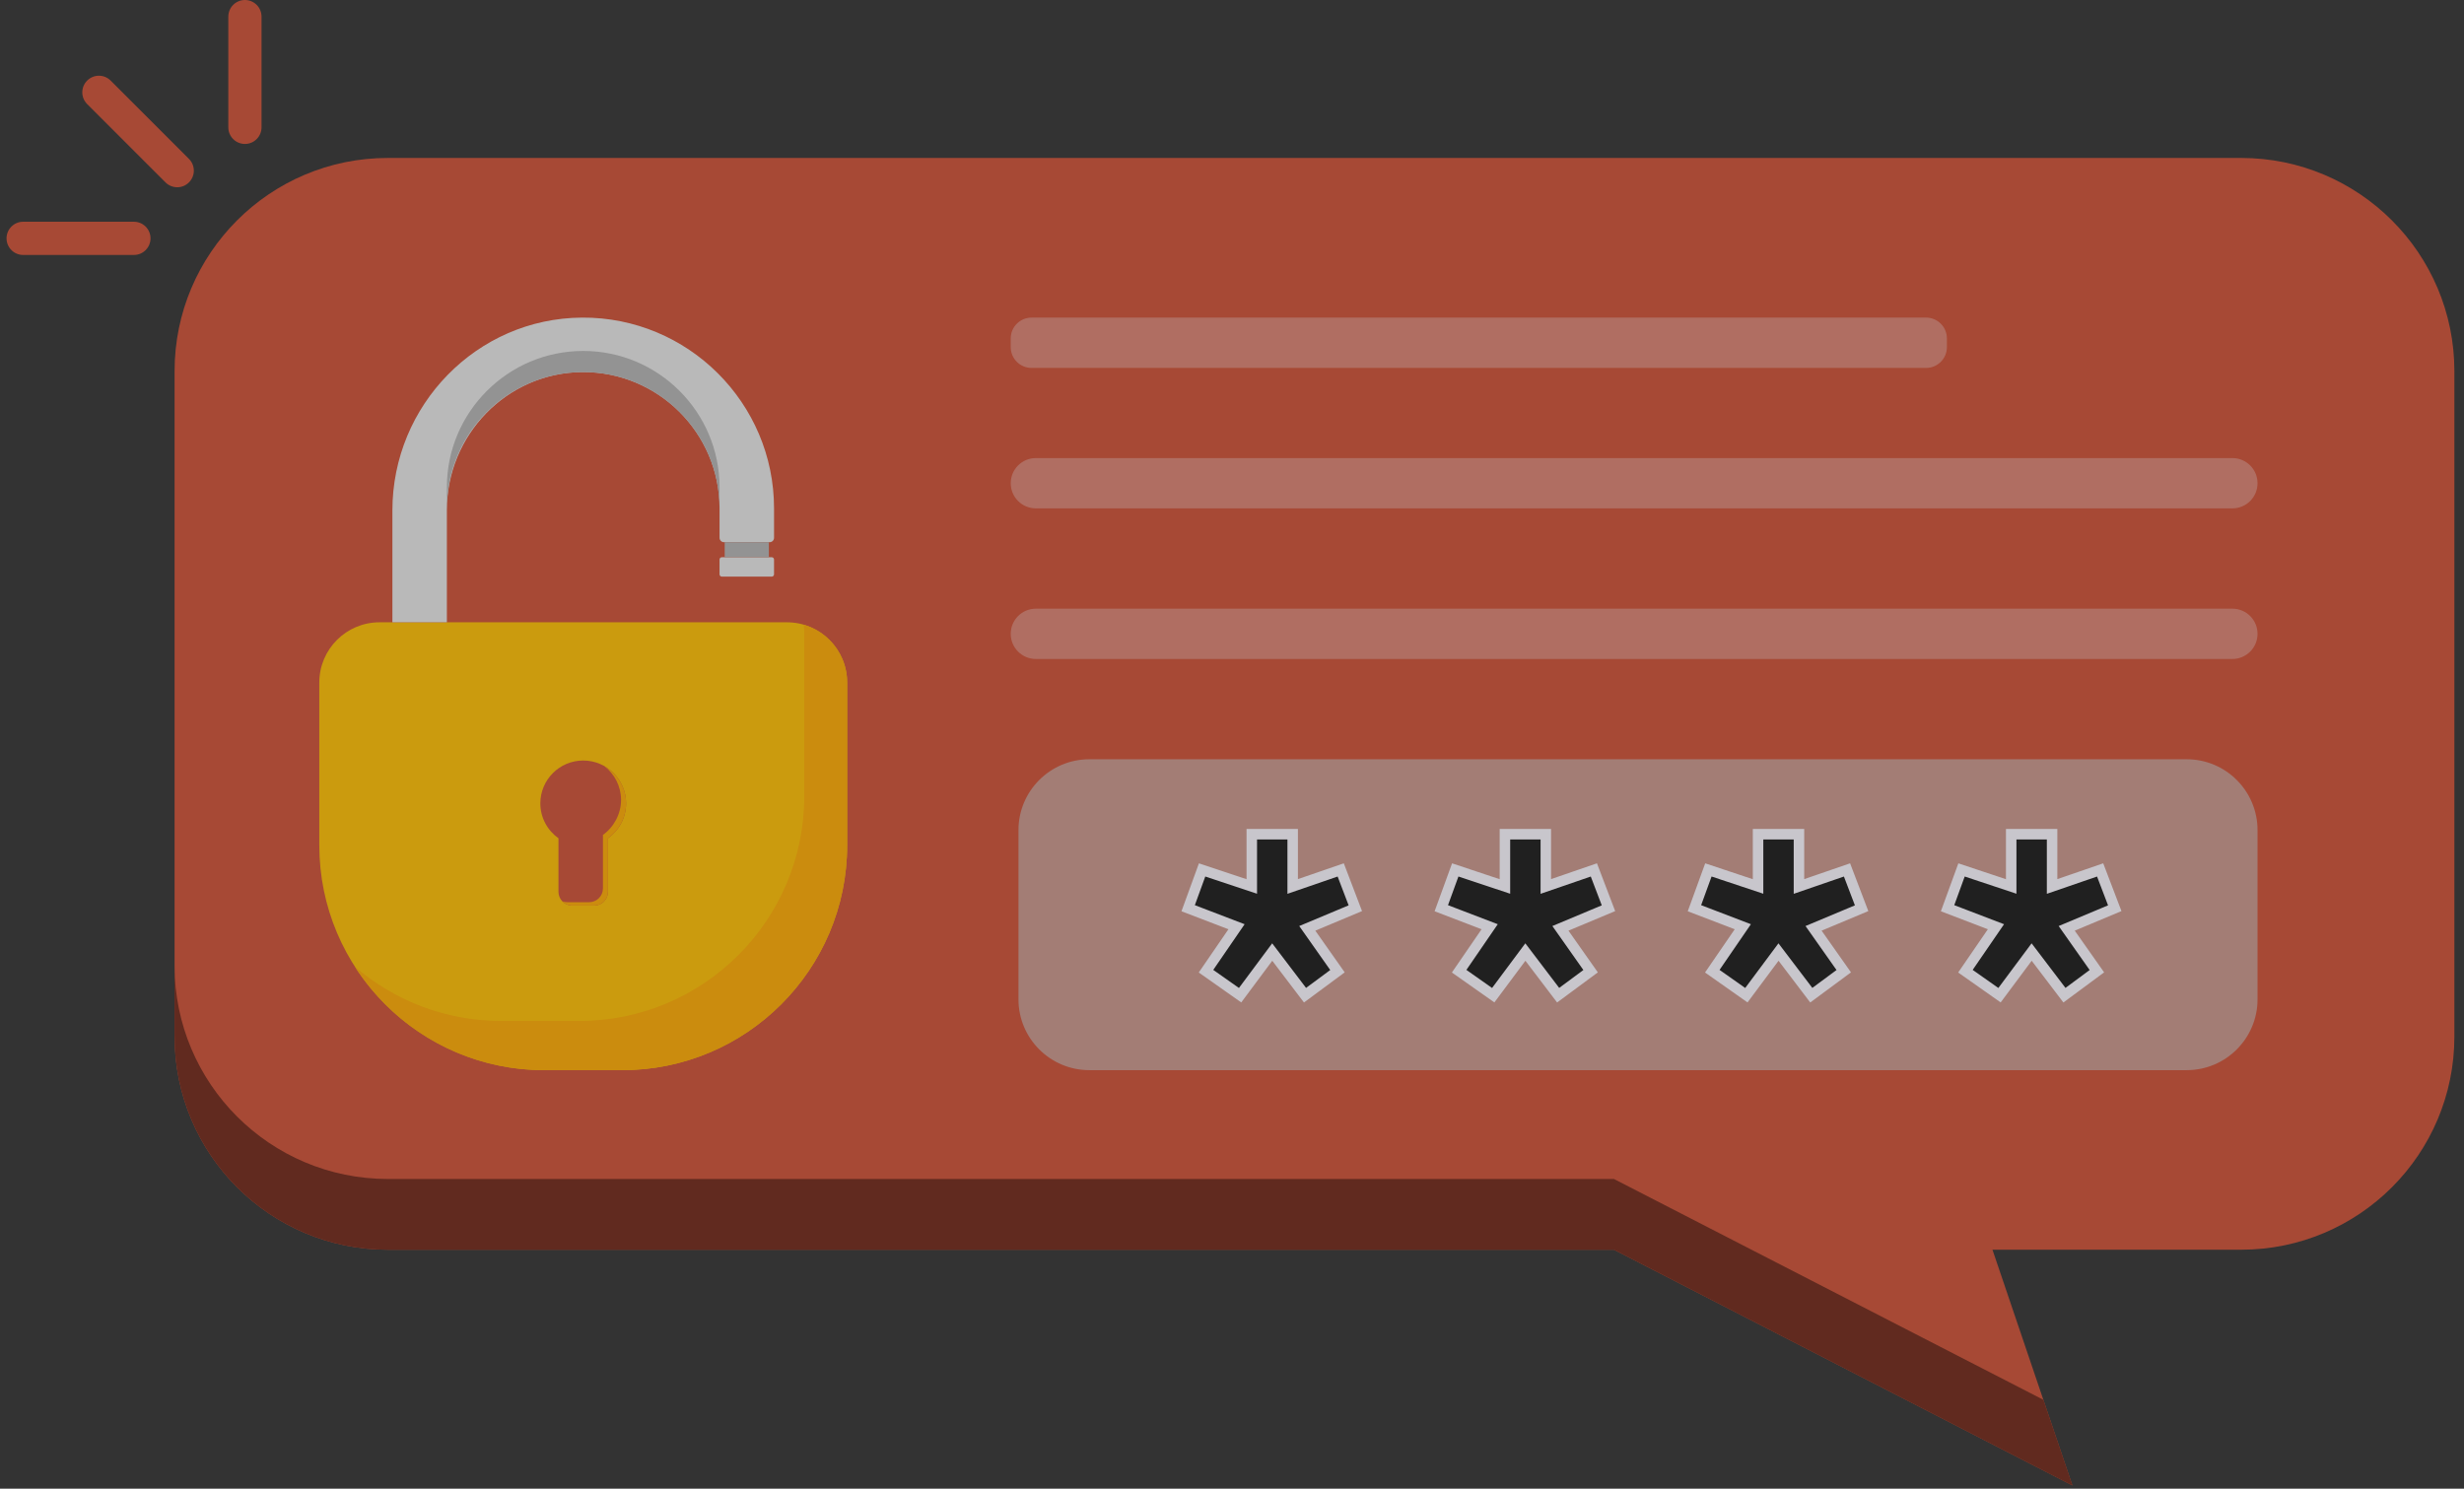 <svg width="235" height="142" viewBox="0 0 235 142" fill="none" xmlns="http://www.w3.org/2000/svg">
<rect x="0" y="0" width="235" height="142" fill="#333333" stroke="none"/>
<g opacity="0.75">
<path d="M234.084 35.407V98.869C234.084 110.103 224.977 119.21 213.743 119.21H190.029L197.653 141.696L153.928 119.21H36.99C25.756 119.21 16.649 110.103 16.649 98.869V35.407C16.649 24.173 25.756 15.066 36.99 15.066H213.743C224.977 15.066 234.084 24.173 234.084 35.407Z" fill="#CD5036"/>
<path d="M153.928 112.462H36.99C25.756 112.462 16.649 103.355 16.649 92.121V98.869C16.649 110.103 25.756 119.21 36.99 119.21H153.928L197.653 141.697L194.883 133.524L153.928 112.462Z" fill="#702718"/>
<path d="M16.902 17.863C17.307 17.863 17.714 17.709 18.023 17.398C18.642 16.779 18.642 15.776 18.023 15.157L10.553 7.687C9.934 7.068 8.931 7.068 8.312 7.687C7.693 8.306 7.693 9.309 8.312 9.928L15.782 17.398C16.092 17.707 16.497 17.863 16.903 17.863H16.902Z" fill="#CD5036"/>
<path d="M2.208 24.321H12.771C13.646 24.321 14.356 23.61 14.356 22.736C14.356 21.861 13.646 21.151 12.771 21.151H2.208C1.332 21.151 0.624 21.861 0.624 22.736C0.624 23.61 1.334 24.321 2.208 24.321Z" fill="#CD5036"/>
<path d="M23.36 13.732C24.234 13.732 24.944 13.022 24.944 12.148V1.585C24.944 0.709 24.234 0 23.36 0C22.485 0 21.775 0.71 21.775 1.585V12.148C21.775 13.024 22.485 13.732 23.36 13.732Z" fill="#CD5036"/>
<path d="M208.551 72.425H103.894C100.161 72.425 97.135 75.451 97.135 79.184V95.323C97.135 99.055 100.161 102.081 103.894 102.081H208.551C212.283 102.081 215.309 99.055 215.309 95.323V79.184C215.309 75.451 212.283 72.425 208.551 72.425Z" fill="#C8958B"/>
<path d="M123.287 79.575V84.559L127.869 82.981L129.262 86.634L124.68 88.554L127.559 92.641L124.464 94.931L121.336 90.814L118.272 94.931L115.022 92.641L117.932 88.4L113.319 86.634L114.649 82.981L119.387 84.559V79.575H123.287Z" fill="#1A1A1A" stroke="#F9F7FF" stroke-miterlimit="10"/>
<path d="M147.43 79.575V84.559L152.012 82.981L153.405 86.634L148.823 88.554L151.702 92.641L148.606 94.931L145.479 90.814L142.414 94.931L139.164 92.641L142.075 88.4L137.462 86.634L138.792 82.981L143.53 84.559V79.575H147.43Z" fill="#1A1A1A" stroke="#F9F7FF" stroke-miterlimit="10"/>
<path d="M171.573 79.575V84.559L176.155 82.981L177.548 86.634L172.966 88.554L175.845 92.641L172.749 94.931L169.622 90.814L166.557 94.931L163.307 92.641L166.218 88.4L161.605 86.634L162.935 82.981L167.672 84.559V79.575H171.573Z" fill="#1A1A1A" stroke="#F9F7FF" stroke-miterlimit="10"/>
<path d="M195.715 79.575V84.559L200.297 82.981L201.691 86.634L197.109 88.554L199.988 92.641L196.892 94.931L193.765 90.814L190.7 94.931L187.45 92.641L190.361 88.4L185.747 86.634L187.078 82.981L191.815 84.559V79.575H195.715Z" fill="#1A1A1A" stroke="#F9F7FF" stroke-miterlimit="10"/>
<path d="M75.049 59.36H36.2C33.024 59.36 30.452 61.934 30.452 65.109V80.619C30.452 92.474 40.061 102.083 51.916 102.083H59.335C71.189 102.083 80.799 92.474 80.799 80.619V65.109C80.799 61.934 78.225 59.36 75.051 59.36H75.049ZM57.985 79.961V85.065C57.985 85.791 57.396 86.382 56.668 86.382H54.58C53.853 86.382 53.263 85.793 53.263 85.065V79.961C52.221 79.22 51.534 78.009 51.534 76.633C51.534 74.376 53.364 72.545 55.623 72.545C57.882 72.545 59.712 74.375 59.712 76.633C59.712 78.01 59.027 79.221 57.985 79.961Z" fill="#FDBE02"/>
<path d="M57.642 73.079C58.608 73.826 59.232 74.997 59.232 76.312C59.232 77.628 58.547 78.9 57.505 79.64V84.743C57.505 85.47 56.916 86.06 56.188 86.06H54.1C53.934 86.06 53.775 86.029 53.629 85.972C53.868 86.223 54.206 86.382 54.581 86.382H56.669C57.396 86.382 57.986 85.793 57.986 85.065V79.961C59.028 79.22 59.713 78.009 59.713 76.633C59.713 75.11 58.879 73.783 57.644 73.08L57.642 73.079Z" fill="#FDA902"/>
<path d="M76.649 59.589C76.688 59.859 76.709 60.134 76.709 60.415V75.925C76.709 87.78 67.099 97.389 55.245 97.389H47.825C42.486 97.389 37.602 95.438 33.847 92.212C37.665 98.15 44.329 102.083 51.913 102.083H59.332C71.186 102.083 80.796 92.474 80.796 80.619V65.109C80.796 62.49 79.044 60.281 76.647 59.589H76.649Z" fill="#FDA902"/>
<path d="M55.515 30.296C45.474 30.354 37.424 38.654 37.424 48.695V59.36H42.62V48.661C42.62 41.502 48.337 35.562 55.496 35.492C62.724 35.422 68.627 41.282 68.627 48.493V51.299C68.627 51.531 68.814 51.718 69.046 51.718H73.405C73.637 51.718 73.823 51.531 73.823 51.299V48.493C73.823 38.424 65.6 30.236 55.517 30.296H55.515Z" fill="#E6E6E6"/>
<path d="M68.626 46.478C68.626 39.309 62.792 33.476 55.623 33.476C48.453 33.476 42.619 39.309 42.619 46.478V48.493C42.619 41.324 48.453 35.491 55.623 35.491C62.792 35.491 68.626 41.324 68.626 48.493V46.478Z" fill="#B3B3B3"/>
<path d="M73.599 53.153H68.848C68.725 53.153 68.626 53.253 68.626 53.376V54.781C68.626 54.904 68.725 55.004 68.848 55.004H73.599C73.722 55.004 73.822 54.904 73.822 54.781V53.376C73.822 53.253 73.722 53.153 73.599 53.153Z" fill="#E6E6E6"/>
<path d="M73.33 51.718H69.117V53.153H73.33V51.718Z" fill="#B3B3B3"/>
<path opacity="0.3" d="M183.695 30.296H98.383C97.286 30.296 96.397 31.185 96.397 32.283V33.109C96.397 34.207 97.286 35.096 98.383 35.096H183.695C184.792 35.096 185.682 34.207 185.682 33.109V32.283C185.682 31.185 184.792 30.296 183.695 30.296Z" fill="#F9F7FF"/>
<path opacity="0.3" d="M212.908 48.493H98.796C97.47 48.493 96.397 47.419 96.397 46.094C96.397 44.768 97.471 43.695 98.796 43.695H212.908C214.234 43.695 215.308 44.77 215.308 46.094C215.308 47.42 214.233 48.493 212.908 48.493Z" fill="#F9F7FF"/>
<path opacity="0.3" d="M212.908 62.859H98.796C97.47 62.859 96.397 61.785 96.397 60.46C96.397 59.134 97.471 58.061 98.796 58.061H212.908C214.234 58.061 215.308 59.136 215.308 60.46C215.308 61.786 214.233 62.859 212.908 62.859Z" fill="#F9F7FF"/>
</g>
</svg>
